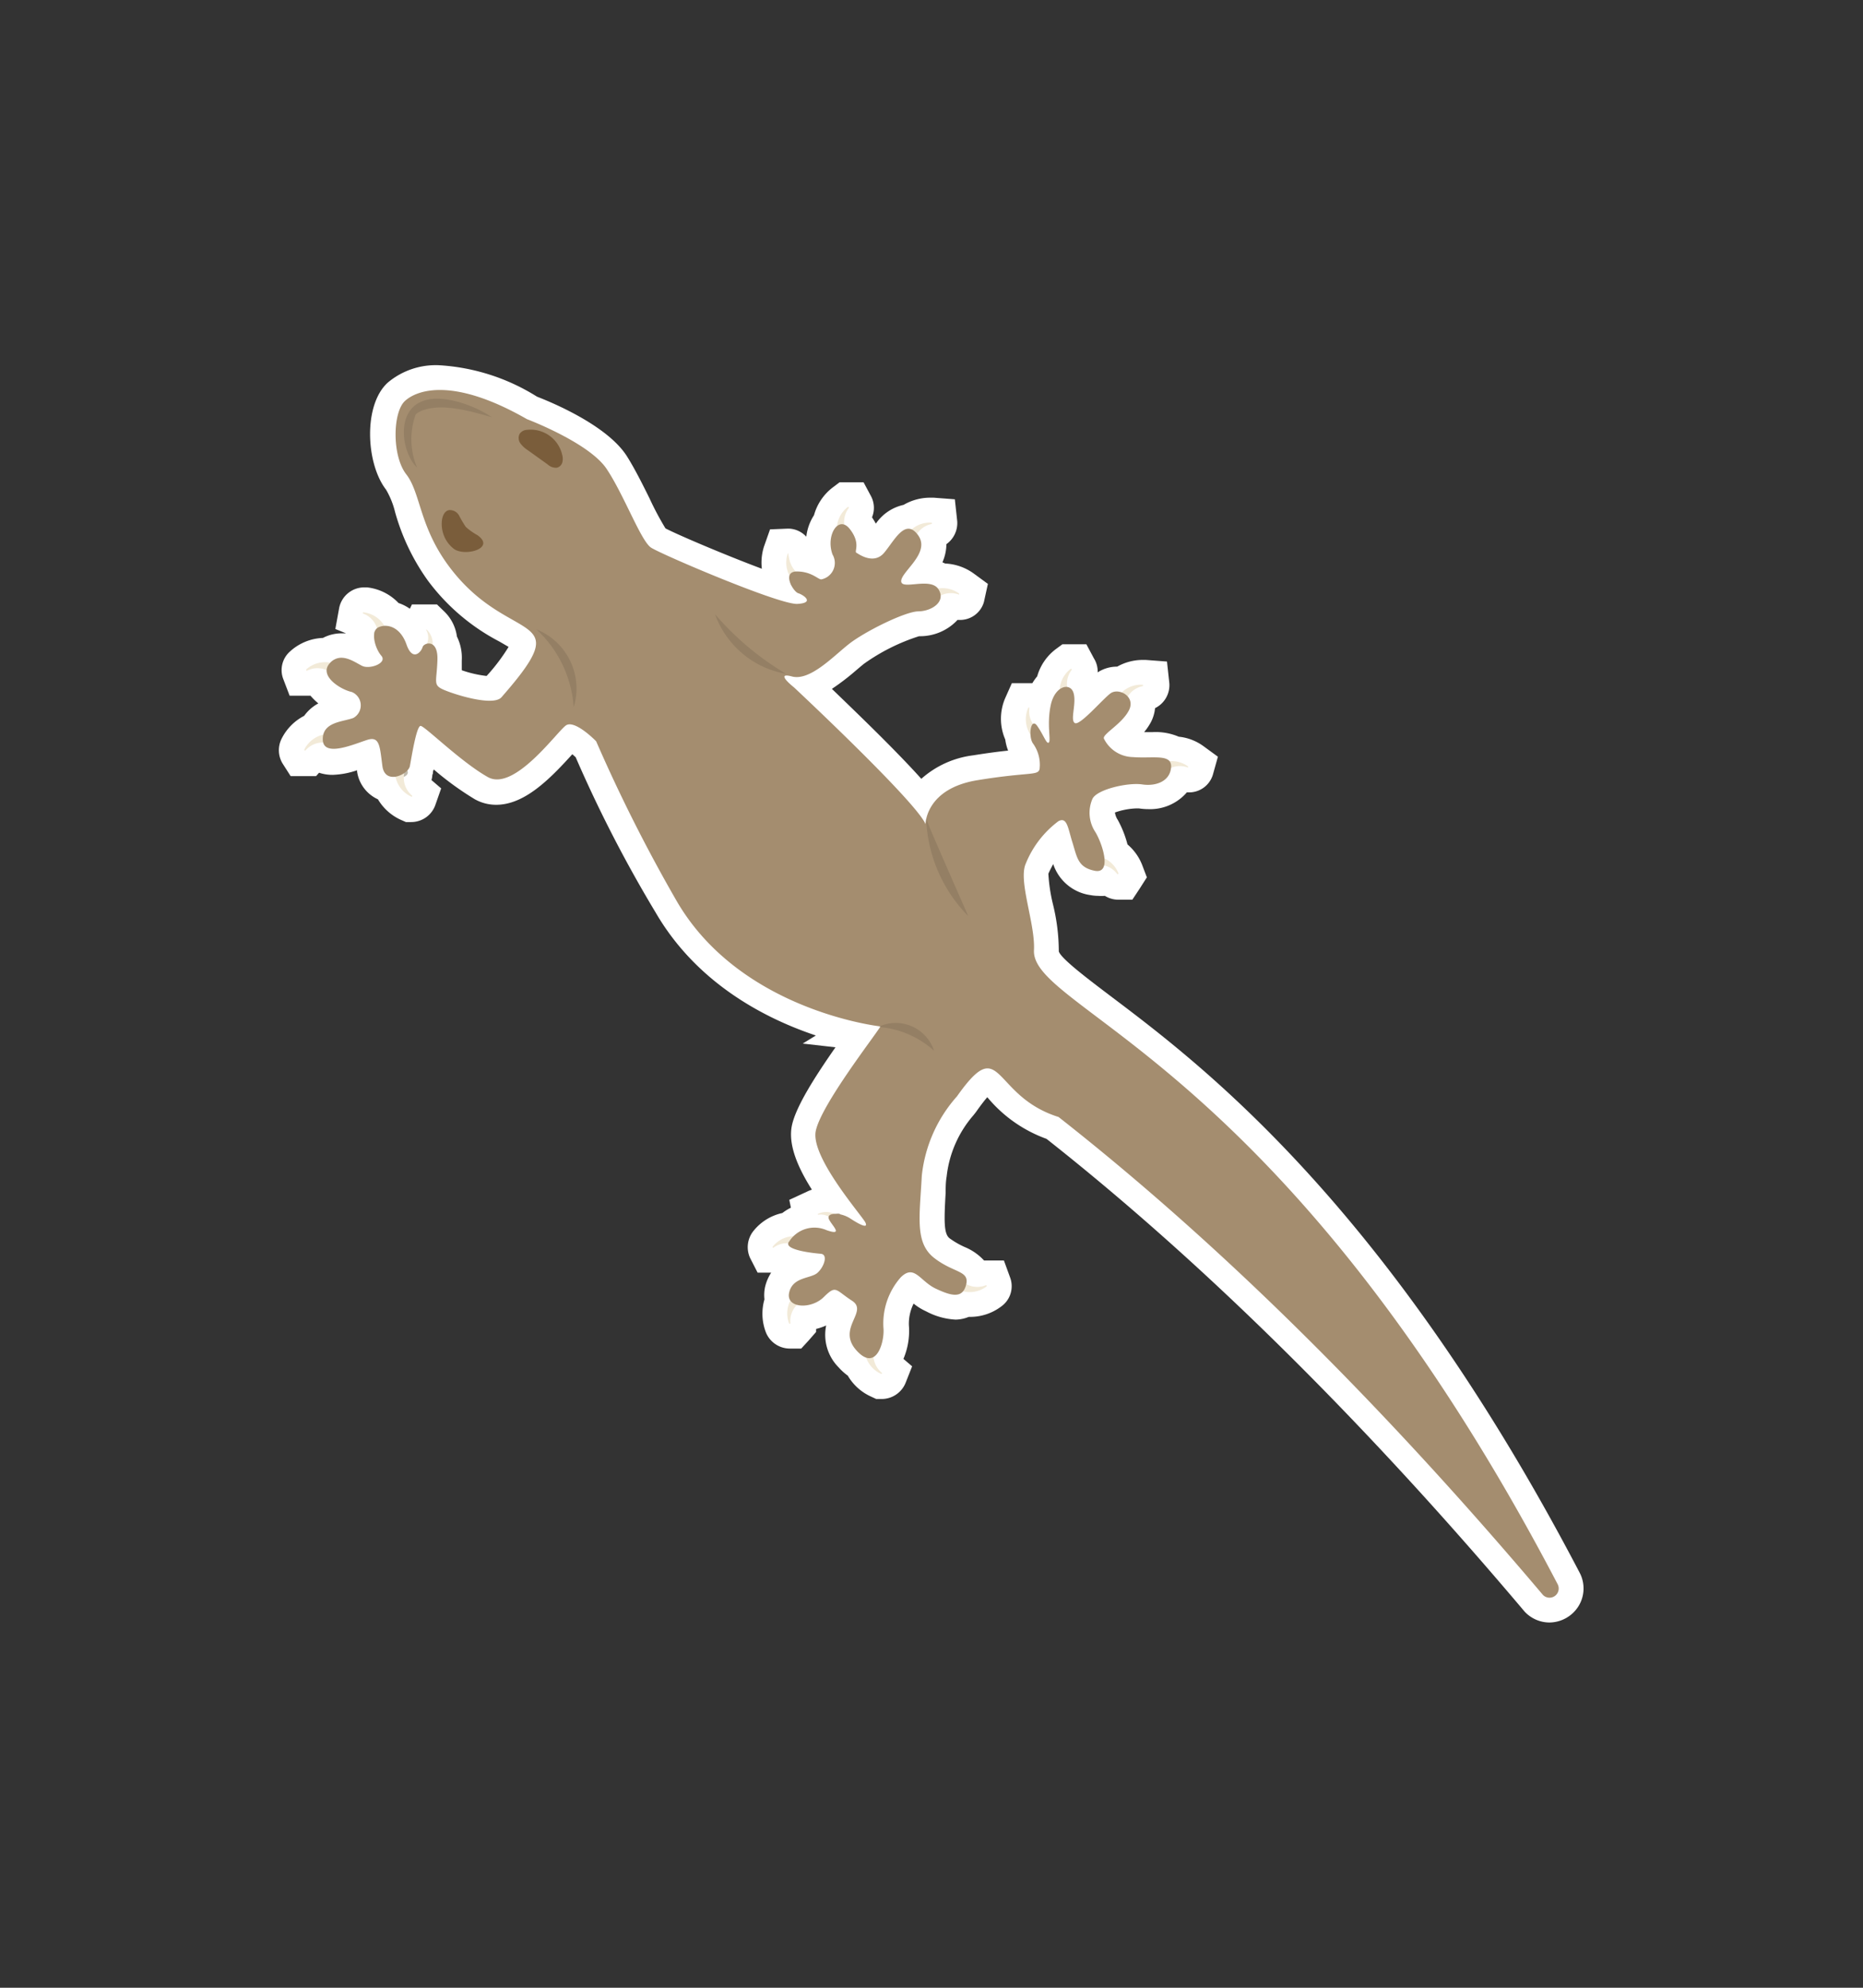 <svg id="छिपकली" xmlns="http://www.w3.org/2000/svg" viewBox="0 0 150 160"><rect x="0" y="0" width="150" height="160" fill="#333333" stroke="none"/><defs><style>.cls-1{fill:#fff;}.cls-2{fill:#c0baad;}.cls-3{fill:#f2ead8;}.cls-4{fill:#a48d6f;}.cls-5{opacity:0.1;}.cls-6{fill:#7a5d3b;}</style></defs><path class="cls-1" d="M127.18,126.58C111.71,97,96.73,85.7,89.54,80.27c-1.93-1.46-4.12-3.11-4.29-3.69a16,16,0,0,0-.46-3.75,13.45,13.45,0,0,1-.38-2.5c.12-.28.26-.53.39-.78a3.69,3.69,0,0,0,3,2.5,3.38,3.38,0,0,0,.6.06,3.43,3.43,0,0,0,.56,0,2.06,2.06,0,0,0,1.09.31l1.12,0,.59-.89.58-.91-.38-1a4.15,4.15,0,0,0-1.18-1.65A8.55,8.55,0,0,0,90,66a1.43,1.43,0,0,1-.23-.6,5.74,5.74,0,0,1,1.76-.33h.16a5.09,5.09,0,0,0,.77.06,3.9,3.9,0,0,0,3.1-1.35h.1a2,2,0,0,0,2-1.44l.4-1.43-1.15-.84a4.06,4.06,0,0,0-2-.77,4.73,4.73,0,0,0-2.09-.37h-.7a4.67,4.67,0,0,0,.57-.85A3.09,3.09,0,0,0,93,57a2.06,2.06,0,0,0,1.15-2l-.19-1.75-1.71-.13h-.3a4.2,4.2,0,0,0-2,.54h0a2.86,2.86,0,0,0-1.57.46A2,2,0,0,0,88.08,53l-.61-1.14H86.24l-.7,0-.53.39a4.16,4.16,0,0,0-1.5,2.19,4.51,4.51,0,0,0-.39.55h-.29l-1.36,0-.53,1.19a4.2,4.2,0,0,0,0,3.35,3.77,3.77,0,0,0,.23.89c-.71.07-1.63.19-2.82.38a7.69,7.69,0,0,0-4.17,1.89c-2-2.23-5-5.12-7.2-7.24A19.14,19.14,0,0,0,68.88,54c.25-.21.49-.42.71-.59A15.94,15.94,0,0,1,74,51.21,4.12,4.12,0,0,0,77,50l.09-.1h.13a2,2,0,0,0,2-1.44L79.54,47l-1.16-.85a4.23,4.23,0,0,0-2.28-.79l-.22-.1a3.71,3.71,0,0,0,.32-1.46,2.08,2.08,0,0,0,.87-1.86l-.19-1.75-1.71-.13h-.3a4.24,4.24,0,0,0-2.12.58,3.65,3.65,0,0,0-2.23,1.51c-.09-.16-.19-.33-.31-.51a2,2,0,0,0-.08-1.7l-.6-1.12H67.6l-.53.4a4.21,4.21,0,0,0-1.53,2.25,4,4,0,0,0-.62,1.73,2,2,0,0,0-1.47-.65L62,42.61,61.51,44a4.28,4.28,0,0,0-.17,1.78c-2.84-1.06-6.8-2.74-7.76-3.25a24,24,0,0,1-1.29-2.43c-.55-1.11-1.18-2.37-1.81-3.37-1.56-2.47-6-4.32-7.24-4.8a16.67,16.67,0,0,0-7.86-2.53,6,6,0,0,0-4.15,1.39c-2,1.8-1.77,6.53-.15,8.62a6.66,6.66,0,0,1,.73,1.81,17.52,17.52,0,0,0,2.63,5.5,16.87,16.87,0,0,0,5.77,4.92l.74.43a15.37,15.37,0,0,1-1.77,2.34,9.14,9.14,0,0,1-2-.46c0-.23,0-.49,0-.79a3.82,3.82,0,0,0-.39-1.92,3.44,3.44,0,0,0-1-2l-.61-.59h-.82l-1.19,0L33,49a3.54,3.54,0,0,0-.91-.46,4.12,4.12,0,0,0-2.54-1.26l-.12,0h-.12a2.06,2.06,0,0,0-2,1.65L27,50.63l.86.35-.36,0a3.2,3.2,0,0,0-1.5.37,4.16,4.16,0,0,0-2.64,1.08,2,2,0,0,0-.54,2.26L23.32,56H25a5.28,5.28,0,0,0,.63.62,3.38,3.38,0,0,0-1.14,1,4.17,4.17,0,0,0-1.82,1.85,2.06,2.06,0,0,0,.09,2l.64,1h1.11l.94,0,.24-.27a3.39,3.39,0,0,0,1.1.17A6.63,6.63,0,0,0,28.75,62l0,.1a2.92,2.92,0,0,0,1.68,2.24,4.12,4.12,0,0,0,1.82,1.64l.43.19h.44a2.06,2.06,0,0,0,1.92-1.34l.48-1.37-.78-.67a1.85,1.85,0,0,0,.07-.41.88.88,0,0,0,.05-.15c0-.08,0-.18.07-.29a24.31,24.31,0,0,0,3.31,2.4,3.51,3.51,0,0,0,1.71.44c2.25,0,4.26-2,6.13-4.07l.27.24.28.64A106.08,106.08,0,0,0,52.8,73.47c3.33,5.72,8.85,8.53,12.89,9.88L64.63,84l2.64.3c-1.69,2.42-3.16,4.74-3.5,6.25s.42,3.35,1.6,5.21a2.85,2.85,0,0,0-.31.12l-1.51.7.13.63a4.17,4.17,0,0,0-.69.43,4.09,4.09,0,0,0-2.33,1.45,2.08,2.08,0,0,0-.26,2.18l.6,1.17h1.09a3.66,3.66,0,0,0-.49,1.15,3.14,3.14,0,0,0-.05,1,4.18,4.18,0,0,0,.11,2.64,2.08,2.08,0,0,0,1.92,1.32l.93,0,.59-.64.61-.7,0-.24a4.56,4.56,0,0,0,.81-.28,3.71,3.71,0,0,0,1,3.37,4.53,4.53,0,0,0,.74.67,4.13,4.13,0,0,0,1.86,1.68l.43.2H71a2.08,2.08,0,0,0,1.93-1.34l.51-1.29-.7-.6a5.74,5.74,0,0,0,.44-2.7,3.62,3.62,0,0,1,.38-1.75,4.51,4.51,0,0,0,1,.62,5.67,5.67,0,0,0,2.38.67A2.94,2.94,0,0,0,78,106h.1a4.15,4.15,0,0,0,2.53-.85,2,2,0,0,0,.71-2.29l-.51-1.4H79.23a4.37,4.37,0,0,0-1.55-1.08,6.64,6.64,0,0,1-1.23-.71C76,99.31,76,98.33,76.14,96c0-.41,0-.84.08-1.3a9,9,0,0,1,2.14-4.91c.13-.16.24-.3.32-.42.35-.49.61-.82.81-1.05l.09.1a11.06,11.06,0,0,0,4.68,3.25c12.57,9.91,25.51,22.68,38.45,38l.06.07.06.06a2.74,2.74,0,0,0,1.92.8,2.79,2.79,0,0,0,2.36-1.34A2.72,2.72,0,0,0,127.18,126.58Z"/><path class="cls-2" d="M63.91,46.36c.62-.67,1.23-.13.61.56S63.28,47,63.91,46.36Z"/><path class="cls-3" d="M63.92,46.83a2.25,2.25,0,0,1-.51-2.22c.14-.41-.08,1,1,1.67C64.7,46.54,64.22,47.09,63.92,46.83Z"/><path class="cls-2" d="M67.08,43.07c0-.22.21-.47.59-.55s.71,0,.76.26-.21.47-.59.56S67.13,43.3,67.08,43.07Z"/><path class="cls-3" d="M67.4,42.91a2.25,2.25,0,0,1,.86-2.1.06.06,0,0,1,.08.08,1.85,1.85,0,0,0-.23,1.84C68.21,43.12,67.5,43.31,67.4,42.91Z"/><path class="cls-2" d="M72.65,43c.11-.2.47-.21.8,0s.52.49.41.7-.47.21-.81,0S72.54,43.19,72.65,43Z"/><path class="cls-3" d="M73,43.07a2.23,2.23,0,0,1,2-1,.06.06,0,0,1,0,.11,1.84,1.84,0,0,0-1.38,1.24C73.47,43.76,72.81,43.43,73,43.07Z"/><path class="cls-2" d="M74.69,47.29c.2-.11.51.07.7.4s.18.69,0,.81-.52-.07-.71-.4S74.49,47.41,74.69,47.29Z"/><path class="cls-3" d="M74.94,47.55a2.26,2.26,0,0,1,2.26.21.06.06,0,0,1,0,.1,1.83,1.83,0,0,0-1.83.32C75,48.39,74.59,47.76,74.94,47.55Z"/><path class="cls-3" d="M83.06,59.26A2.24,2.24,0,0,1,82.78,57a.05.05,0,0,1,.1,0,1.82,1.82,0,0,0,.71,1.71C83.87,59.05,83.34,59.55,83.06,59.26Z"/><path class="cls-3" d="M88.25,68.9a2.23,2.23,0,0,1,1.8,1.39c0,.06-.06.11-.1.06a1.82,1.82,0,0,0-1.71-.72C87.83,69.62,87.85,68.89,88.25,68.9Z"/><path class="cls-2" d="M85,56.1c0-.23.22-.47.59-.55s.71,0,.77.26-.22.47-.6.55S85.07,56.33,85,56.1Z"/><path class="cls-3" d="M85.34,55.94a2.24,2.24,0,0,1,.87-2.1c.05,0,.11,0,.08.08a1.83,1.83,0,0,0-.24,1.84C86.15,56.15,85.44,56.33,85.34,55.94Z"/><path class="cls-2" d="M89.69,56c.11-.2.47-.22.8,0s.52.49.41.69-.47.22-.81,0S89.58,56.23,89.69,56Z"/><path class="cls-3" d="M90,56.12a2.21,2.21,0,0,1,2-1,.06.06,0,0,1,0,.11,1.82,1.82,0,0,0-1.38,1.24C90.51,56.81,89.85,56.48,90,56.12Z"/><path class="cls-2" d="M93.13,61.21c.2-.11.51.07.7.41s.18.68,0,.8-.52-.07-.71-.4S92.93,61.33,93.13,61.21Z"/><path class="cls-3" d="M93.38,61.48a2.24,2.24,0,0,1,2.26.2.06.06,0,0,1,0,.1,1.83,1.83,0,0,0-1.83.32C93.41,62.31,93,61.69,93.38,61.48Z"/><path class="cls-2" d="M31.45,50.62c-.08-.22-.43-.29-.79-.17s-.59.4-.52.62.43.29.79.17S31.52,50.84,31.45,50.62Z"/><path class="cls-3" d="M31.09,50.65a2.25,2.25,0,0,0-1.82-1.36c-.07,0-.09.09,0,.11a1.83,1.83,0,0,1,1.15,1.46C30.51,51.25,31.21,51,31.09,50.65Z"/><path class="cls-2" d="M31.46,62.18c0,.23.31.41.7.41s.68-.19.68-.42-.31-.42-.69-.42S31.46,62,31.46,62.18Z"/><path class="cls-3" d="M31.81,62.26a2.23,2.23,0,0,0,1.3,1.86.05.05,0,0,0,.06-.09,1.85,1.85,0,0,1-.63-1.75C32.55,61.88,31.82,61.86,31.81,62.26Z"/><path class="cls-2" d="M26.49,58.73c-.23,0-.42.31-.42.69s.17.69.4.7.42-.3.43-.69S26.72,58.74,26.49,58.73Z"/><path class="cls-3" d="M26.4,59.08a2.26,2.26,0,0,0-1.9,1.26c0,.06.05.11.1.06a1.82,1.82,0,0,1,1.76-.59C26.76,59.84,26.8,59.1,26.4,59.08Z"/><path class="cls-2" d="M27.09,53.13c-.21-.08-.5.13-.65.48s-.09.71.12.8.5-.13.65-.48S27.3,53.22,27.09,53.13Z"/><path class="cls-3" d="M26.87,53.42a2.24,2.24,0,0,0-2.22.47s0,.12.07.1a1.82,1.82,0,0,1,1.85.1C26.94,54.26,27.24,53.59,26.87,53.42Z"/><path class="cls-2" d="M35,52.32c0-.15-.12-.34-.37-.42s-.49,0-.54.11.11.34.36.43S34.94,52.48,35,52.32Z"/><path class="cls-3" d="M34.79,52.19a1.56,1.56,0,0,0-.43-1.51,0,0,0,0,0-.06,0,1.27,1.27,0,0,1,0,1.29C34.21,52.27,34.69,52.45,34.79,52.19Z"/><path class="cls-2" d="M76.94,104.09c.2.11.51-.08.69-.42s.15-.7,0-.81-.51.09-.69.42S76.73,104,76.94,104.09Z"/><path class="cls-3" d="M77.18,103.82a2.24,2.24,0,0,0,2.25-.27.06.06,0,0,0-.05-.1,1.84,1.84,0,0,1-1.84-.26C77.19,103,76.82,103.62,77.18,103.82Z"/><path class="cls-2" d="M69.27,108.64c0,.23.32.41.7.4s.69-.18.69-.41-.32-.42-.7-.42S69.27,108.41,69.27,108.64Z"/><path class="cls-3" d="M69.62,108.72a2.23,2.23,0,0,0,1.31,1.86.05.05,0,0,0,.06-.09,1.86,1.86,0,0,1-.64-1.75C70.37,108.34,69.63,108.32,69.62,108.72Z"/><path class="cls-2" d="M63.71,104c-.15.17-.06.51.22.78s.62.34.78.18.07-.51-.21-.78S63.88,103.8,63.71,104Z"/><path class="cls-3" d="M63.91,104.27a2.27,2.27,0,0,0-.38,2.25.06.06,0,0,0,.11,0,1.83,1.83,0,0,1,.77-1.69C64.71,104.52,64.2,104,63.91,104.27Z"/><path class="cls-2" d="M64.51,99.21c-.22,0-.48.21-.57.58s0,.71.24.77.48-.2.57-.57S64.73,99.27,64.51,99.21Z"/><path class="cls-3" d="M64.34,99.53a2.25,2.25,0,0,0-2.12.81.05.05,0,0,0,.07.08,1.83,1.83,0,0,1,1.85-.18C64.53,100.35,64.73,99.64,64.34,99.53Z"/><path class="cls-2" d="M67.63,97.71c-.12-.1-.36,0-.53.18s-.21.45-.09.55.36,0,.53-.18S67.75,97.82,67.63,97.71Z"/><path class="cls-3" d="M67.43,97.86a1.54,1.54,0,0,0-1.56-.16c-.05,0,0,.08,0,.08a1.27,1.27,0,0,1,1.2.45C67.3,98.42,67.64,98,67.43,97.86Z"/><path class="cls-4" d="M125.41,127.51a.74.74,0,0,1-1.18.87c-12.69-15-25.66-28-39-38.47-5.45-1.71-4.52-6.83-8.18-1.66a11.39,11.39,0,0,0-2.83,6.38c-.18,3.34-.57,5.41,1,6.63s2.85,1,2.57,2.14-1.16.93-2.44.33-1.72-2-2.82-.92a5.61,5.61,0,0,0-1.4,4.07c.11,1.06-.55,3.62-2.17,1.82s1-3.12-.36-4-1.26-1.3-2.28-.29-3.07.9-2.78-.37,1.73-1.11,2.27-1.58.89-1.49.27-1.54-3.13-.32-2.53-1a2.41,2.41,0,0,1,3-.9c1.56.54.2-.57.16-1s1-.43,1.75.06,1.46.85,1.22.33-4.43-5.26-4-7.37,4.8-7.71,5.21-8.42c0,0-11.25-1.23-16.4-10.08A128.71,128.71,0,0,1,48,59.67c-.35-.36-1.75-1.67-2.4-1.3s-4.16,5.39-6.32,4.18-5.07-4.1-5.41-4.12S33.13,61,33,61.67s-2,1.55-2.21,0-.2-2.43-1.2-2.12-3.55,1.46-3.6,0,1.63-1.44,2.46-1.76a1.16,1.16,0,0,0-.13-2.09c-.92-.2-2.66-1.31-1.78-2.3s2-.1,2.62.2,2.05-.23,1.54-.82-.91-2-.2-2.3,1.74,0,2.23,1.4,1.18.6,1.29.22,1.25-.71,1.2,1-.36,2,.37,2.36,4.1,1.46,4.79.66c6.3-7.18.58-4-4.28-10.6-2.35-3.19-2.23-5.85-3.39-7.34s-1.1-5-.1-5.91,3.92-1.91,9.82,1.47c0,0,5,1.89,6.41,4s2.76,5.8,3.58,6.34,10.34,4.61,11.78,4.53.49-.73.07-.86S62.92,46,64.16,46s1.76.71,2,.63a1.35,1.35,0,0,0,.87-2c-.56-1.53.48-3.21,1.39-2.05s.34,1.8.53,1.91,1.4,1,2.24,0,1.7-2.83,2.73-1.41S72.57,46,72.56,46.77s2.36-.35,3,.66S75,49.2,73.94,49.21s-4.32,1.63-5.59,2.63-3.14,3-4.59,2.61.17.88.17.88,9.77,9.13,10.59,11c0,0,0-2.85,4.18-3.53s4.84-.35,5-.88a2.93,2.93,0,0,0-.51-2.05c-.42-.53-.21-2.19.32-1.44s.76,1.52.94,1.33-.18-1.44.15-3,1.56-1.85,1.83-1-.29,2.2.11,2.44,2.2-1.88,2.86-2.38,2.08.24,1.49,1.37-2.2,1.93-2,2.28a2.66,2.66,0,0,0,2.32,1.47c1.62.13,3.16-.3,3.08.82s-1.21,1.55-2.33,1.38-3.63.39-4,1.16A2.81,2.81,0,0,0,88.21,67c.63,1.09,1.29,3.36-.07,3.09S86.72,69,86.35,67.82s-.43-2.09-1.13-1.72a8,8,0,0,0-2.64,3.44c-.6,1.4.78,4.81.67,6.94C83,81.34,103.36,85.37,125.41,127.51Z"/><path class="cls-5" d="M39.61,33.58c-1.51-.41-3.76-1.12-5.42-.6a1.78,1.78,0,0,0-.72.38,5.91,5.91,0,0,0,.11,4.28C32,36.14,31.5,30.81,37,32.38A9.87,9.87,0,0,1,39.61,33.58Z"/><path class="cls-6" d="M38.43,43.07a4.86,4.86,0,0,1-.93-.66,9.68,9.68,0,0,1-.52-.88.85.85,0,0,0-.83-.47c-.4.08-.57.57-.58,1a2.52,2.52,0,0,0,1,2.14C37.49,44.82,39.94,44.12,38.43,43.07Z"/><path class="cls-6" d="M42.43,34.6a.75.75,0,0,0-.59.32.74.74,0,0,0,.06.77,2.25,2.25,0,0,0,.6.55l1.59,1.14a1,1,0,0,0,.74.27.61.61,0,0,0,.44-.41,1.15,1.15,0,0,0,0-.61A2.61,2.61,0,0,0,42.43,34.6Z"/><path class="cls-5" d="M63.29,54.24a7.43,7.43,0,0,1-5.72-4.8A23,23,0,0,0,63.29,54.24Z"/><path class="cls-5" d="M74.57,65.87c.39.91-.81-1.67,3.39,7.87A11.78,11.78,0,0,1,74.57,65.87Z"/><path class="cls-5" d="M70.72,82.66a3.24,3.24,0,0,1,4.48,1.91A7.54,7.54,0,0,0,70.72,82.66Z"/><path class="cls-5" d="M43.19,50.66a5.13,5.13,0,0,1,3,6.27A9.38,9.38,0,0,0,43.19,50.66Z"/></svg>